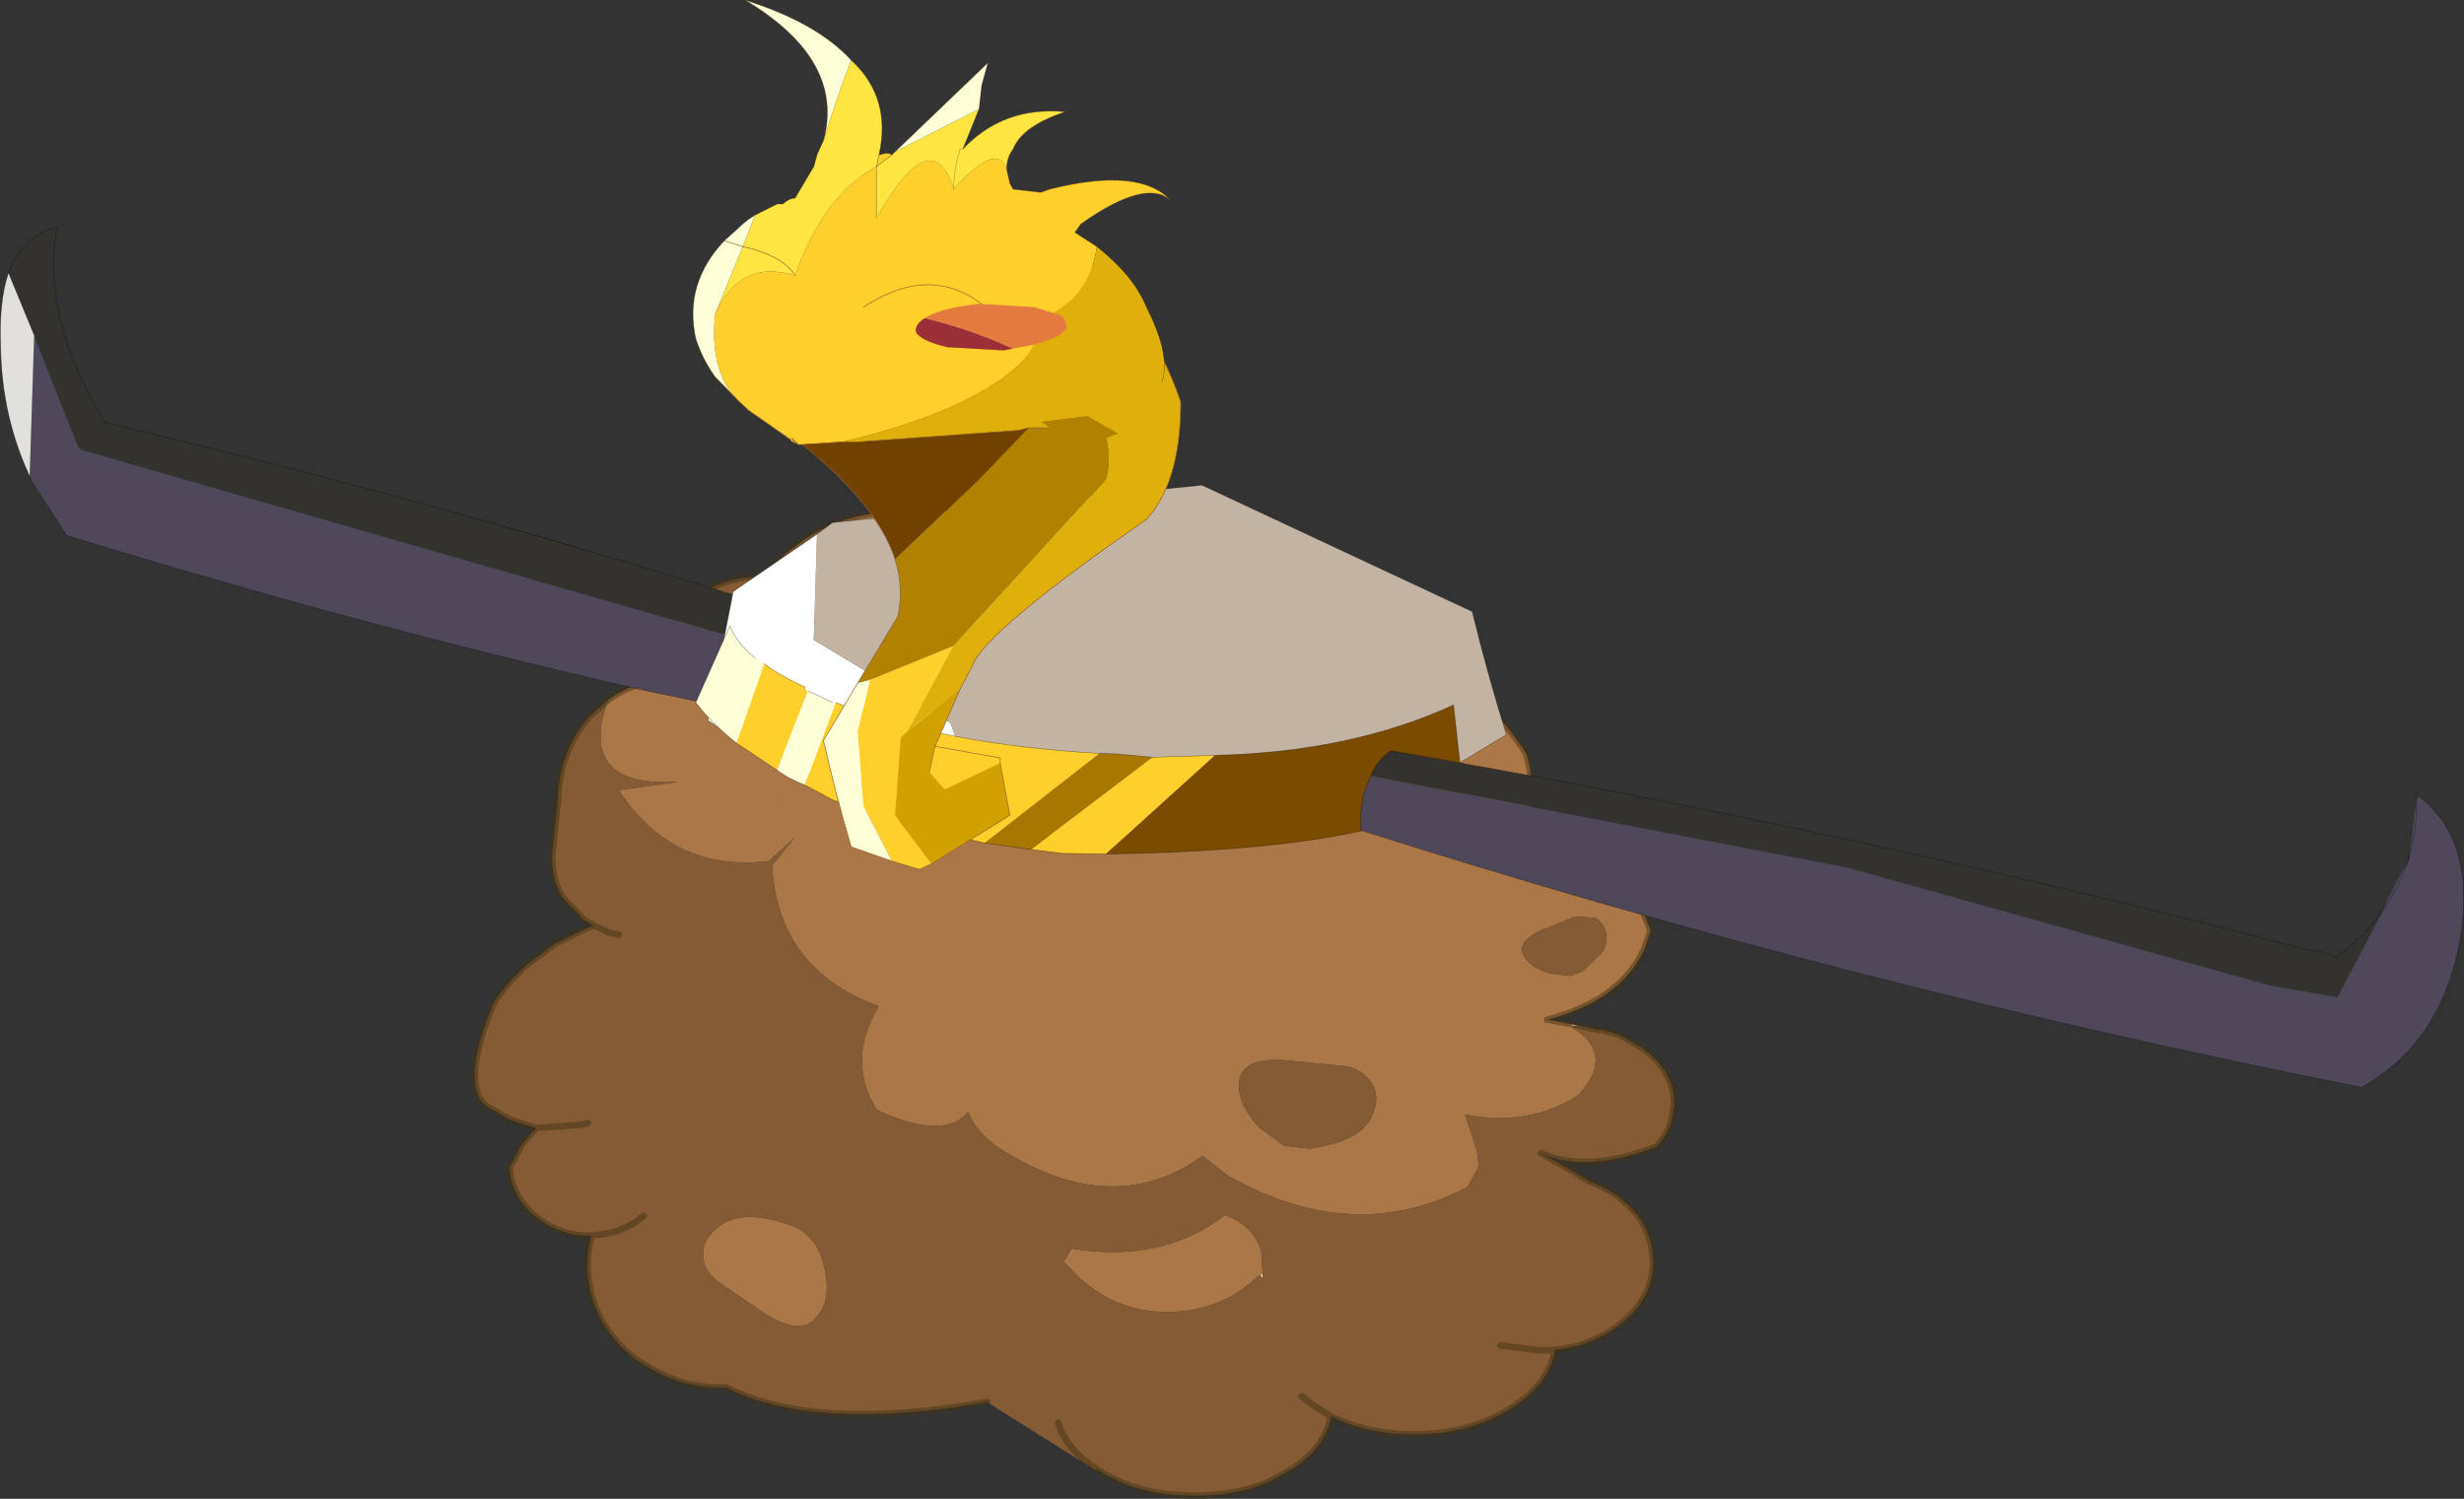<svg viewBox="0 0 191.05 116.22" xmlns="http://www.w3.org/2000/svg" xmlns:xlink="http://www.w3.org/1999/xlink"><rect x="0" y="0" width="191.05" height="116.22" fill="#333333" stroke="none"/><g transform="translate(-178.8 -135.78)"><use transform="matrix(-1.082 0 0 1 308.89 175.2)" width="86.45" height="76.8" xlink:href="#a"/><use transform="translate(178.8 135.8)" width="191.05" height="84.3" xlink:href="#b"/></g><defs><g id="a"><path d="m-36.05 1.7.45-.1.05.2-.5-.1m3.7-21.05.1-.2.1-.3-.1.3-.1.2M-13.25 21l-.2.3V21h.2" fill="#f5eed3" fill-rule="evenodd" transform="translate(43.2 38.4)"/><path d="M23.65-28h-.05v-.25l.05.25" fill="#dec696" fill-rule="evenodd" transform="translate(43.2 38.4)"/><path d="M30.55-24.95q1.55.35 2.9 1.4 2.3 6.85-5.1 6.35l4.35.65q-3.9 6.4-10.75 5.5l-1.85-1.8 1.5 2 .1.2Q21.25-2.6 14.05.2q2.35 4.15.15 8.05-4.85 2.4-6.55.15-.6 1.65-2.35 2.9-8.05 5.5-14.45.5l-1.75 1.5q-9.05 5.6-17.25.9l-.8-1.6.15-1.2.85-2.8q-4.45.95-8-1.4l-.2-.2q-2.6-3.15.6-5.2l-.05-.2 1.75-.35q-5.4-1.55-7-5.6l-.4-1.3.7-1.95q.65-1.2 1.8-2.2 1.65-1.45 3.8-2l2.6-.35h.15l.7.05h.3l-.1-.15-.15-.25-.9-1.9q-.35-1.15-.35-2.45t.35-2.5l.1-.2q3.45-5.55 6.5-5.55t4.55.65l.25-1.45q.4-1.3 1.4-2.3 1.7-1.65 4.1-1.65 1.7 0 3.05.85.6-2.35 2.45-4.15 1.15-1.15 2.55-1.8 1.85-.9 4.1-.9 3.65 0 6.3 2.35l1.55-1.75.9-.7 2.4-1.35q1.85-.75 4-.8l.6-.05q4.45 0 7.65 2.75l.2.15q1.15 1 1.9 2.15l.1.15q1.3 2.1 1.3 4.7v.25h.05q2.85-.9 4.25 3l1.15-.1 1.5.15m-7.25-.9.3-2.15-.3 2.15M3-33.5q-.75 1.05-1.15 2.2.4-1.15 1.15-2.2m23.85 8.75L27.9-25l-1.05.25m-5.8 9.05.05-.05h-.05v.05m-31-10.1q-.4-1.35-1.45-2.4l-1-.8 1 .8q1.05 1.05 1.45 2.4m-25.9 19.05-1.4.1q-.65.35-.8 1.15-.15.75.25 1.5l1.35 1.45.9.4h.15l1.4-.2q1.5-.5 1.9-1.5.35-1.05-1.35-1.85l-2.4-1.05M-18.3-22.3l-.35-.4q-1.15-1.15-2.55-1.75 1.4.6 2.55 1.75l.35.4m-10.75 10.6-.7-.15-1.45-.25 1.45.25.7.15M-11.8 5.9q-.3-1.75-3.3-1.5l-4.25.45q-1.3.25-1.9 1.3-.6 1-.15 2.25.35 1.2 1.55 1.9 1.15.65 3.05.95l1.6-.2.25-.05 1.75-1.4q1.7-2 1.4-3.7M-13.25 21h-.2l.1-1.8q.6-2.05 2.6-2.8 4.5 3.75 11 2.6l.55 1-1.1 1.25q-2.9 2.85-6.8 2.65-3.65-.2-6.15-2.9m38.9-3.6q1 .85 1 2.05t-1 2.05l-3.45 2.55q-2.5 1.7-3.6.35-1.2-1.35-.65-3.9.25-1.3.85-2.1l.15-.15q.5-.7 1.3-1 1.75-.7 3.1-.7t2.3.85" fill="#ac7746" fill-rule="evenodd" transform="translate(43.2 38.4)"/><path d="M22.3-33.1h.25q3.3 0 5.65 2.55l1.1 1.45.1.2q1 1.75 1.15 3.95l-1.5-.15-1.15.1q-1.4-3.9-4.25-3l-.05-.25q0-2.6-1.3-4.7v-.15m11.15 9.55 1.25 1.2.15.15q2.1 2.65 2.2 6.3l.4 4.1q.15 2.05-.75 3.6l-1.4 1.6-.1.1-.5.3-.2.15.2.1.3.1 2.25 1.2 1.85 1.5.5.45.9 1 1 1.35.2.4q2.4 6.35.45 7.9L40.5 9l-1.9.65L39.7 11v.05l.85 1.75-.15.9q-.65 2.3-2.7 3.5-1.5.85-3.05.8.6 2.3-.05 4.8-.45 1.6-1.35 2.85-1.15 1.7-3.1 2.8-2.5 1.45-5.15 1.3l-.55.3Q18.65 32.9 8 31.2l-1.7-.3-7.8 5.3-.05-.1q-1.15.8-2.45 1.3-2.05.75-4.55.75h-.55q-2.75-.1-4.85-1.1l-1.6-.95q-2.45-1.75-2.8-4.1-2.6 1.4-5.95 1.4h-.5q-3.9-.15-6.7-2.2-2.55-1.85-2.9-4.35-2.7-.3-4.7-2-2.35-2-2.35-4.85l.15-1.35.2-.65q.5-1.6 1.95-2.85l.05-.05q1.05-.85 2.3-1.35l1.2-.8 2.2-1.35q-3.25 1.6-8.25-.5-.9-1-1.15-2.2l-.15-1.15q0-2.55 2.35-4.35l1.55-.95.6-.2.2-.1v.05l.45-.15h.25l1.5-.35.5.1q-3.2 2.05-.6 5.2l.2.2q3.55 2.35 8 1.4l-.85 2.8-.15 1.2.8 1.6q8.2 4.7 17.25-.9l1.75-1.5q6.4 5 14.45-.5 1.75-1.25 2.35-2.9 1.7 2.25 6.55-.15 2.2-3.9-.15-8.05 7.2-2.8 7.65-10.85l-.1-.2-1.5-2 1.85 1.8q6.85.9 10.75-5.5l-4.35-.65q7.4.5 5.1-6.35m-.75 18.2.65-.15 1.15-.55-1.15.55-.65.15m-68.55-1.4 2.4 1.05q1.7.8 1.35 1.85-.4 1-1.9 1.5l-1.4.2h-.15l-.9-.4L-37.8-4q-.4-.75-.25-1.5.15-.8.8-1.15l1.4-.1M-11.8 5.9q.3 1.7-1.4 3.7l-1.75 1.4-.25.05-1.6.2q-1.9-.3-3.05-.95-1.2-.7-1.55-1.9-.45-1.25.15-2.25.6-1.05 1.9-1.3l4.25-.45q3-.25 3.3 1.5M-13.45 21v.3l.2-.3q2.5 2.7 6.15 2.9 3.9.2 6.8-2.65L.8 20l-.55-1q-6.5 1.15-11-2.6-2 .75-2.6 2.8l-.1 1.8M34.9 9.25l.55.15 3.15.25-3.15-.25-.55-.15m-51.15 21.2-.9.75-1.2.8 1.2-.8.9-.75m-18.15-3.6 1.1.05 2.8-.4-2.8.4-1.1-.05m60.05-9.45q-.95-.85-2.3-.85t-3.1.7q-.8.3-1.3 1l-.15.15q-.6.8-.85 2.1-.55 2.55.65 3.9 1.1 1.35 3.6-.35l3.45-2.55q1-.85 1-2.05t-1-2.05m-27.2 18.7q2.2-1.55 2.75-3.6-.55 2.05-2.75 3.6M30.9 16.45q1 .95 2.45 1.35l1.3.2-1.3-.2q-1.45-.4-2.45-1.35" fill="#855b36" fill-rule="evenodd" transform="translate(43.2 38.4)"/><path d="M65.5 5.3h.25q3.3 0 5.65 2.55l1.1 1.45.1.2q1 1.75 1.15 3.95 1.55.35 2.9 1.4l1.25 1.2.15.15q2.1 2.65 2.2 6.3l.4 4.1q.15 2.05-.75 3.6l-1.4 1.6-.1.1-.5.3-.2.15.2.1.3.1 2.25 1.2 1.85 1.5.5.45.9 1 1 1.35.2.4q2.4 6.35.45 7.9L83.7 47.4l-1.9.65 1.1 1.35v.05l.85 1.75-.15.9q-.65 2.3-2.7 3.5-1.5.85-3.05.8.6 2.3-.05 4.8-.45 1.6-1.35 2.85-1.15 1.7-3.1 2.8-2.5 1.45-5.15 1.3l-.55.3q-5.8 2.85-16.45 1.15l-1.7-.3m-7.85 5.2q-1.15.8-2.45 1.3-2.05.75-4.55.75h-.55q-2.75-.1-4.85-1.1l-1.6-.95q-2.45-1.75-2.8-4.1-2.6 1.4-5.95 1.4h-.5q-3.9-.15-6.7-2.2-2.55-1.85-2.9-4.35-2.7-.3-4.7-2-2.35-2-2.35-4.85l.15-1.35.2-.65q.5-1.6 1.95-2.85l.05-.05q1.05-.85 2.3-1.35l1.2-.8L9.8 50q-3.25 1.6-8.25-.5-.9-1-1.15-2.2l-.15-1.15q0-2.55 2.35-4.35l1.55-.95.6-.2.2-.1v.05l.45-.15h.25l1.5-.35.45-.1 1.75-.35q-5.4-1.55-7-5.6l-.4-1.3.7-1.95q.65-1.2 1.8-2.2 1.65-1.45 3.8-2l2.6-.35H11l.7.05h.3l-.1-.15-.15-.25-.9-1.9q-.35-1.15-.35-2.45t.35-2.5l.1-.2.05-.15m-.05.15q3.45-5.55 6.5-5.55t4.55.65l.25-1.45q.4-1.3 1.4-2.3 1.7-1.65 4.1-1.65 1.7 0 3.05.85.6-2.35 2.45-4.15 1.15-1.15 2.55-1.8 1.85-.9 4.1-.9 3.65 0 6.3 2.35l1.55-1.75.9-.7 2.4-1.35q1.85-.75 4-.8l.6-.05Q60.1.25 63.3 3l.2.15q1.15 1 1.9 2.15l.1.15q1.3 2.1 1.3 4.7v.25l-.3 2.15m4.6.85 1.15-.1 1.5.15m-2.65-.05-1.05.25m-25-6.55q.4-1.15 1.15-2.2m31.5 27.45-1.15.55-.65.15M30.8 9.4l1 .8q1.05 1.05 1.45 2.4M12 26.3l1.45.25.7.15M22 13.95q1.4.6 2.55 1.75l.35.4M12.7 64.9l-2.8.4-1.1-.05m16.05 5.15 1.2-.8.9-.75m54.85-20.8-3.15-.25-.55-.15m-.25 8.75-1.3-.2q-1.45-.4-2.45-1.35M44.4 70.9q-.55 2.05-2.75 3.6" fill="none" stroke="#423213" stroke-linecap="round" stroke-linejoin="round" stroke-opacity=".502" stroke-width=".5"/></g><g id="b"><path d="m181.45 161.8-.35 10.9.2.45 2.65 4.15q22.6 6.95 44.3 11.9l27 5.65q.5-2.2.1-4l-70.25-20.2-.25-.25-3.4-8.6m-.35 10.9.2.45-.2-.45" fill="#4f485b" fill-rule="evenodd" transform="translate(-178.8 -135.8)"/><path d="m179.45 156.95 2 4.85 3.4 8.6.25.25 70.25 20.2q-.2-1.6-1.3-2.95-33.5-11.4-67.1-19.35-5.05-8.3-3.7-15.15-2.55.55-3.8 3.55" fill="#33322e" fill-rule="evenodd" transform="translate(-178.8 -135.8)"/><path d="M179.45 156.95q-.75 2.25-.6 5.8.1 5.35 2.25 9.95l.35-10.9-2-4.85" fill="#e1e0dc" fill-rule="evenodd" transform="translate(-178.8 -135.8)"/><path d="M2.3 36.9Q.15 32.3.05 26.95q-.15-3.55.6-5.8m1.85 16.2 2.65 4.15q22.6 6.95 44.3 11.9l27 5.65q.5-2.2.1-4-.2-1.6-1.3-2.95-33.5-11.4-67.1-19.35-5.05-8.3-3.7-15.15-2.55.55-3.8 3.55m1.85 16.2-.2-.45z" fill="none" stroke="#000" stroke-linecap="round" stroke-linejoin="round" stroke-opacity=".4" stroke-width=".05"/><path d="m242.15 177.2-6.5 4.45-1.95 10q7.7 5.35 21.9 8.9l-3.1-8.7q-5.3-3.3-10.6-6.45l.25-8.2" fill="#fff" fill-rule="evenodd" transform="translate(-178.8 -135.8)"/><path d="M255.85 200.55q17.6.9 29.4-1.55l10.35-6.25q-1.45-4.65-2.65-9.55L272 173.4l-28.65 2.9-1.2.9-.25 8.2q5.3 3.15 10.6 6.45l3.1 8.7h.25" fill="#c3b3a3" fill-rule="evenodd" transform="translate(-178.8 -135.8)"/><path d="M77.05 64.75q17.6.9 29.4-1.55l10.35-6.25q-1.45-4.65-2.65-9.55L93.2 37.6l-28.65 2.9-1.2.9-6.5 4.45-1.95 10q7.7 5.35 21.9 8.9" fill="none" stroke="#000" stroke-linecap="round" stroke-linejoin="round" stroke-opacity=".4" stroke-width=".05"/><path d="m258.75 201.65 2.45.3 3.35.05 8.45-7.65-4.85.15-9.4 7.15m5.3-7.45q-12.25-.7-20.45-3.95l-2.4 6.4 2.15 1.15q4.6 1.85 9.65 2.85l2.15.5 8.9-6.95m-22.6-4.85-.25-.05v-.25q-1.95-.9-3.15-1.8l-2.15 6.15 3.15 2.1 2.4-6.15" fill="#ffcf2b" fill-rule="evenodd" transform="translate(-178.8 -135.8)"/><path d="m268.15 194.5-2.65-.25-1.45-.05-8.9 6.95 3.6.5 9.4-7.15" fill="#a77700" fill-rule="evenodd" transform="translate(-178.8 -135.8)"/><path d="M243.6 190.25h-.25l-1.9-.9-2.4 6.15q.95.7 2.15 1.15l2.4-6.4m-5.55-3-.7-.45q-1.45-1.15-1.95-2.5l-2.65 5.95q1.2 1.6 3.15 3.15l2.15-6.15" fill="#ffffd7" fill-rule="evenodd" transform="translate(-178.8 -135.8)"/><path d="M264.55 202q21.2-.3 27.7-4.8l-.75-6.75q-7.95 3.65-18.5 3.9l-8.45 7.65" fill="#7b4b00" fill-rule="evenodd" transform="translate(-178.8 -135.8)"/><path d="M85.75 66.2q21.2-.3 27.7-4.8l-.75-6.75q-7.95 3.65-18.5 3.9M79.95 65.85l2.45.3 3.35.05m8.45-7.65-4.85.15-2.65-.25-1.45-.05Q73 57.7 64.8 54.45m-.25 0-1.9-.9m-.25-.05v-.25m0 7.6L64.55 62q4.6 1.85 9.65 2.85l2.15.5 3.6.5M62.4 53.25q-1.95-.9-3.15-1.8m-.7-.45q-1.45-1.15-1.95-2.5l-2.65 5.95q1.2 1.6 3.15 3.15l3.15 2.1q.95.7 2.15 1.15" fill="none" stroke="#000" stroke-linecap="round" stroke-linejoin="round" stroke-opacity=".4" stroke-width=".05"/><path d="m363.55 206.4-3.5 6.7-5.2-.9-32.8-9.15-36.95-7.1q-.9 1.7-.8 4.2 37.8 12.05 77.6 19.95 6.25-3.5 7.65-11.45 1.3-7.95-3.45-11.3.25.2.05.45l-.55 4.65q-1.15 1.9-2.05 3.95 2.75-3.95 2.6-8.6.15 4.65-2.6 8.6" fill="#4f485b" fill-rule="evenodd" transform="translate(-178.8 -135.8)"/><path d="m285.1 195.95 36.95 7.1 32.8 9.15 5.2.9 3.5-6.7q-1.3 1.9-3.6 3.6-.95-.5-2.15-.55-35.35-9.3-71.15-15.45-1.15.8-1.55 1.95" fill="#33322e" fill-rule="evenodd" transform="translate(-178.8 -135.8)"/><path d="M106.3 60.15q.4-1.15 1.55-1.95 35.8 6.15 71.15 15.45 1.2.05 2.15.55 2.3-1.7 3.6-3.6 2.75-3.95 2.6-8.6.2-.25-.05-.45 4.75 3.35 3.45 11.3-1.4 7.95-7.65 11.45-39.8-7.9-77.6-19.95-.1-2.5.8-4.2z" fill="none" stroke="#000" stroke-linecap="round" stroke-linejoin="round" stroke-opacity=".4" stroke-width=".05"/><path d="m252.75 185.85-6.5 2.65-.95 4 .45 5.8 2.2 4.25 2.15.65.95-.45-2.85-3.75.45-6.05.5-.45 3.6-6.65m3.6 9.1v-.4l-5.05-.9-.45 2 1.2 1.35 4.3-2.05" fill="#ffcf2b" fill-rule="evenodd" transform="translate(-178.8 -135.8)"/><path d="m253.25 189.2-4.1 3.3-.5.45-.45 6.05 2.85 3.75 6.05-3.75-.75-4.05-4.3 2.05-1.2-1.35.45-2 1.95-4.45" fill="#d1a100" fill-rule="evenodd" transform="translate(-178.8 -135.8)"/><path d="m246.25 188.5-.95.25-2.65 4.45q.95 4.2 2.15 8.25l3.15 1.1-2.2-4.25-.45-5.8.95-4" fill="#ffffd7" fill-rule="evenodd" transform="translate(-178.8 -135.8)"/><path d="m252.75 185.85 11.8-12.9q.95-3.35-2.15-7.35l-14.2 13.55q.7 2.25.2 4.45l-3.1 5.15.95-.25 6.5-2.65" fill="#b18100" fill-rule="evenodd" transform="translate(-178.8 -135.8)"/><path d="M262.4 165.6q3.1 4 2.15 7.35l-11.8 12.9-3.6 6.65 4.1-3.3.95-1.8q.95-2.65 13.5-11.35 2.65-2.9 2.65-9.1-2.45-7.35-8.7-12.05l-16.35-2.65-4.35 6q-.5.65-.7 1.35 11.55-.7 22.15 6" fill="#dfaf0b" fill-rule="evenodd" transform="translate(-178.8 -135.8)"/><path d="m248.2 179.15 14.2-13.55q-10.6-6.7-22.15-6-1.45 3.75.2 10.2 6.3 4.9 7.75 9.35" fill="#714100" fill-rule="evenodd" transform="translate(-178.8 -135.8)"/><path d="m66.5 52.95 3.1-5.15q.5-2.2-.2-4.45M61.45 23.8q.2-.7.7-1.35l4.35-6 16.35 2.65q6.25 4.7 8.7 12.05 0 6.2-2.65 9.1-12.55 8.7-13.5 11.35l-.95 1.8m3.1 5.75v-.4l-5.05-.9 1.95-4.45m-2.2 13.55 6.05-3.75-.75-4.05m-5.5.7.45-2M61.45 23.8q-1.45 3.75.2 10.2 6.3 4.9 7.75 9.35m2.85 23.6-.95.45-2.15-.65m-2.65-13.8-2.65 4.45q.95 4.2 2.15 8.25l3.15 1.1" fill="none" stroke="#926030" stroke-linecap="round" stroke-linejoin="round" stroke-width=".05"/><path d="M247.95 147.8q-.25-.25-1 0l-.2.9 1.2-.9m-12.05 18.9.25.25.7.65 3.15 2.2.25.25v-.25l.45.45h.25l3.15-.2q10.35-2.45 14.2-6.45l.7-1.1-2.4.45-4.35-.25q-1.9-.45-2.4-1.1-.25-.7 1-1.35 1.4-.65 3.85-.9h.2l4.1.25 1.45.45q2.9-1.55 3.4-5.15l-1.7-1.1.45-.65q5.1-3.6 7-1.8-2.4-2.65-9.4-.9l-.7.25-2.15-.25-.25-.45-.25-1.1q-.75-2.2-4.1 1.55-1.7-5.35-6 2.25v-4q-4.1 2.2-6.3 8.45-4.3-1.35-6.25 3.1v.45q-.25 4 1.7 6m19-7.35q-4.05-3.1-9.15.25 5.1-3.35 9.15-.25m-14.65 10.45H240h.25" fill="#ffcf2b" fill-rule="evenodd" transform="translate(-178.8 -135.8)"/><path d="m240.25 170.05.45.2-.45-.45v.25" fill="#d1a100" fill-rule="evenodd" transform="translate(-178.8 -135.8)"/><path d="m260.45 160.05-1.45-.45-4.1-.25h-.2q-2.45.25-3.85.9-1.25.65-1 1.35.5.65 2.4 1.1l4.35.25 2.4-.45 1.45-.45q1.45-.7.95-1.35 0-.45-.95-.65" fill="#f40bae" fill-opacity=".322" fill-rule="evenodd" transform="translate(-178.8 -135.8)"/><path d="m254.7 144.25.2-1.8.5-1.8-7.2 6.9 6.5-3.3m-9.9-3.8q-2.65-2.9-8.2-4.65 7.75 4.65 6.05 10.9.95-3.15 2.15-6.25m-7.45 12q-.75.45-1.45 1.15l-.95.85q-3.15 3.35-2.2 7.6.5 1.55 1.45 2.9l1.7 1.75q-1.95-2-1.7-6v-.45l2.2-5.35.95-2.45m-2.4 2 1.45.45-1.45-.45" fill="#ffffd7" fill-rule="evenodd" transform="translate(-178.8 -135.8)"/><path d="m265.5 169.4.5-.45q2.65-2 2.9-3.6.7-2-1.2-5.75-1-2.45-3.85-4.7-.5 3.6-3.4 5.15.95.2.95.65.5.65-.95 1.35l-1.45.45-.7 1.1q-3.85 4-14.2 6.45h1.2l12.5-.9.75-.2h1.65q-.25-.25-.7-.45l3.6-.45 2.4 1.35" fill="#dfaf0b" fill-rule="evenodd" transform="translate(-178.8 -135.8)"/><path d="M254.7 172.95q5.5-.25 9.35-2.9.75-.45 1.45-.65l-2.4-1.35-3.6.45q.45.2.7.45h-1.65l-3.85 4" fill="#b18100" fill-rule="evenodd" transform="translate(-178.8 -135.8)"/><path d="M256.85 148.9q0-.9.5-1.55.7-1.8 4.05-2.9-4.8-.45-7.95 2.9l1.25-3.1-6.5 3.3-.25.25-1.2.9.2-.9q1-4.45-2.15-7.35-1.2 3.1-2.15 6.25l-.5 1.1-.25.9-1.45 2.45q-.45 0-.95.45h-.45l-1.7.85-.95 2.45-2.2 5.35q1.95-4.45 6.25-3.1 2.2-6.25 6.3-8.45v4q4.3-7.6 6-2.25 3.35-3.75 4.1-1.55m-3.4-1.55h-.2q-.5 1.55-.5 3.1 0-1.55.5-3.1h.2m-13 9.8q-.95-1.55-4.05-2.25 3.1.7 4.05 2.25" fill="#ffe541" fill-rule="evenodd" transform="translate(-178.8 -135.8)"/><path d="M240.95 170.25q3.15 1.15 4.8 2l8.95.7 3.85-4-.75.2-12.5.9h-1.2l-3.15.2" fill="#714100" fill-rule="evenodd" transform="translate(-178.8 -135.8)"/><path d="m60.25 15.8-1.7.85q-.75.45-1.45 1.15l-.95.85Q53 22 53.95 26.25q.5 1.55 1.45 2.9m34.7.4q.7-2-1.2-5.75-1-2.45-3.85-4.7l-1.7-1.1" fill="none" stroke="#000" stroke-linecap="round" stroke-linejoin="round" stroke-opacity=".4" stroke-width=".05"/><path d="M78.05 13.1q0-.9.5-1.55.7-1.8 4.05-2.9-4.8-.45-7.95 2.9l1.25-3.1m.2-1.8.5-1.8-7.2 6.9-.25.25q-.25-.25-1 0 1-4.45-2.15-7.35-2.65-2.9-8.2-4.65 7.75 4.65 6.05 10.9m-.5 1.1-.25.9-1.45 2.45q-.45 0-.95.45h-.45m23.1 2.2.45-.65q5.1-3.6 7-1.8-2.4-2.65-9.4-.9l-.7.25-2.15-.25-.25-.45-.25-1.1m-4.1 1.55q0-1.55.5-3.1h.2m-5.5.45-1.2.9.2-.9m-.2.9v4" fill="none" stroke="#4d2e1a" stroke-linecap="round" stroke-linejoin="round" stroke-opacity=".4" stroke-width=".05"/><path d="m55.4 29.15 1.7 1.75.25.25.7.65L61.2 34h.25l.45.45h.25m3.15-.2-3.15.2m19.25-1.3h-1.65l-.75.2-12.5.9h-1.2m1.65-10.45q5.1-3.35 9.15-.25M57.6 19.1l-1.45-.45m1.45.45q3.1.7 4.05 2.25" fill="none" stroke="#926030" stroke-linecap="round" stroke-linejoin="round" stroke-width=".05"/></g></defs></svg>